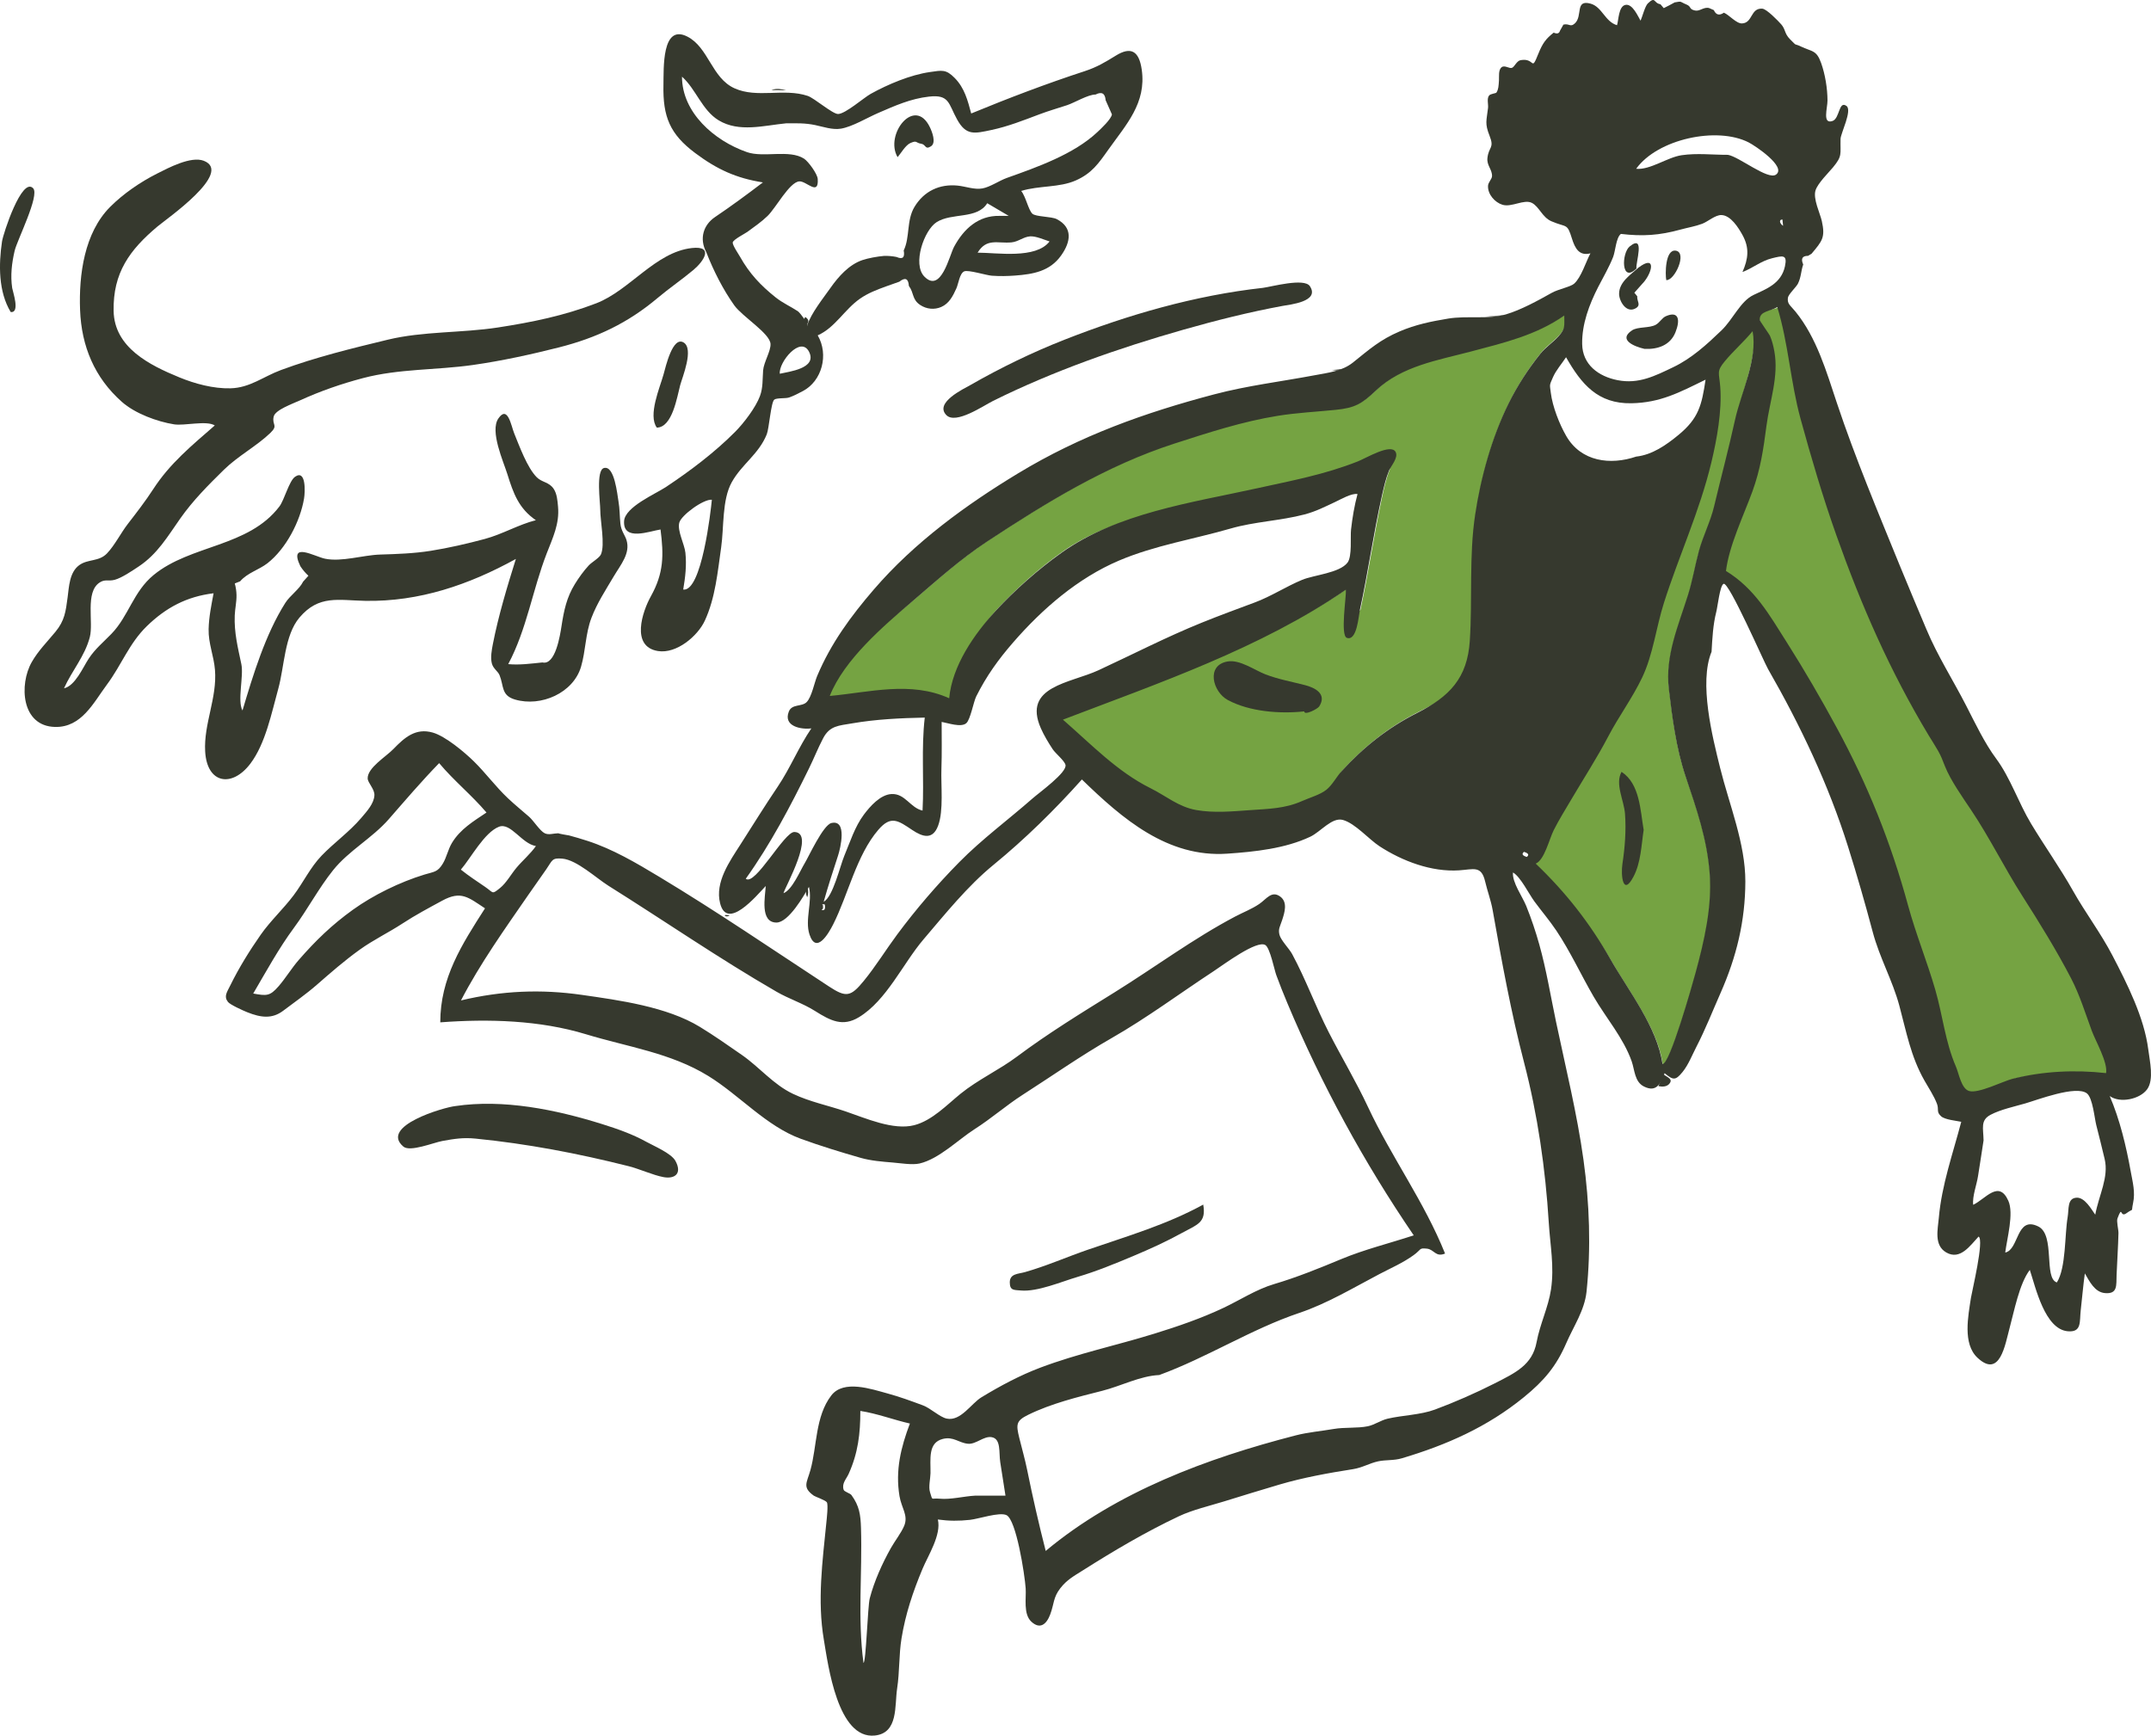 <svg width="539" height="435" viewBox="0 0 539 435" fill="none" xmlns="http://www.w3.org/2000/svg">
<path fill-rule="evenodd" clip-rule="evenodd" d="M246.44 48.166L246.309 48.1L246.164 48.121L246.231 48.578C246.164 48.121 246.164 48.121 246.164 48.121H246.163L246.161 48.122L246.153 48.123L246.124 48.127C246.098 48.131 246.061 48.137 246.012 48.145C245.914 48.16 245.772 48.183 245.589 48.215C245.225 48.277 244.703 48.372 244.069 48.502C242.803 48.761 241.088 49.162 239.296 49.723C237.506 50.285 235.624 51.012 234.032 51.93C232.451 52.842 231.098 53.976 230.449 55.38C229.227 58.022 228.646 62.497 228.961 66.3C229.118 68.204 229.504 69.989 230.18 71.312C230.856 72.638 231.878 73.59 233.315 73.59C234.724 73.59 236.057 72.55 237.267 71.189C238.5 69.804 239.716 67.958 240.88 66.114C241.133 65.712 241.384 65.31 241.633 64.912C242.533 63.471 243.399 62.085 244.23 60.941C244.759 60.214 245.262 59.601 245.736 59.144C246.217 58.681 246.633 58.414 246.984 58.322C248.86 57.828 251.481 56.896 253.62 56.094C254.692 55.691 255.648 55.32 256.337 55.049C256.68 54.913 256.957 54.803 257.149 54.726C257.244 54.688 257.319 54.658 257.369 54.638L257.426 54.614L257.441 54.608L257.445 54.607L257.445 54.606H257.446C257.446 54.606 257.446 54.606 257.272 54.178L257.446 54.606L258.386 54.225L257.481 53.766L246.44 48.166ZM245.745 49.126C245.922 49.095 246.06 49.072 246.154 49.058L256.152 54.128L255.998 54.188C255.313 54.458 254.362 54.828 253.296 55.228C251.157 56.03 248.575 56.947 246.749 57.428C246.174 57.579 245.621 57.972 245.096 58.477C244.565 58.988 244.026 59.651 243.483 60.398C242.632 61.571 241.742 62.994 240.839 64.439V64.44C240.593 64.834 240.346 65.228 240.099 65.62C238.934 67.468 237.753 69.252 236.577 70.575C235.379 71.921 234.288 72.666 233.315 72.666C232.369 72.666 231.599 72.061 231.002 70.891C230.404 69.72 230.034 68.072 229.881 66.224C229.575 62.524 230.153 58.221 231.288 55.768C231.817 54.621 232.973 53.607 234.493 52.73C236.004 51.859 237.815 51.156 239.571 50.606C241.325 50.056 243.008 49.663 244.255 49.407C244.877 49.279 245.389 49.187 245.745 49.126ZM436.381 129.801C434.591 134.216 432.722 138.827 432.186 143.165C438.914 147.291 442.655 153.323 446.65 159.764L446.652 159.766C447.112 160.509 447.577 161.258 448.05 162.01C450.733 166.276 452.877 170.665 455.038 175.087C456.417 177.909 457.803 180.744 459.339 183.569C467.01 197.683 480.558 241.117 482.584 248.121C484.186 253.655 486.473 259.134 488.724 264.525C489.26 265.809 489.794 267.087 490.315 268.36C490.678 269.243 490.689 270.341 490.699 271.399C490.717 273.136 490.733 274.765 492.302 275.157C493.745 275.518 497.519 273.706 500.705 272.177H500.705C502.569 271.282 504.231 270.483 505.107 270.274C512.335 268.547 520.182 269.423 527.577 270.25L527.791 270.274C528.25 267.573 527.212 260.931 526.246 258.299C525.74 256.921 525.244 255.399 524.733 253.826C523.516 250.087 522.206 246.065 520.457 243.05C518.905 240.375 514.7 232.123 509.691 222.292L509.69 222.291C501.866 206.935 492.077 187.724 487.361 179.886C484.323 174.838 481.229 170.199 478.213 165.677C471.384 155.438 464.953 145.798 460.484 133.358C457.035 123.762 454.38 113.481 451.861 103.594C450.918 99.892 450.164 96.235 449.414 92.59V92.589C448.342 87.391 447.277 82.219 445.675 76.978C445.243 77.267 444.498 77.433 443.729 77.603C442.723 77.825 441.676 78.057 441.233 78.589C440.25 79.773 440.252 79.774 440.511 79.899C440.692 79.986 441.001 80.135 441.182 80.798C441.513 82.008 442.089 83.091 442.672 84.186C443.433 85.617 444.206 87.07 444.461 88.857C445.038 92.908 444.221 96.852 443.404 100.798C442.997 102.762 442.59 104.727 442.355 106.705C441.612 112.973 440.654 118.109 438.624 123.99C437.979 125.859 437.188 127.81 436.381 129.801ZM277.764 175.131C273.154 176.828 268.608 178.501 264.186 180.193C264.186 180.193 276.921 193.639 285.269 197.788C286.074 198.189 286.98 198.663 287.951 199.171C291.707 201.137 296.425 203.606 299.956 204.224C304.413 205.003 320.835 206.786 325.049 204.902C326.863 204.092 331.573 200.412 333.122 199.171C333.947 198.511 334.436 197.228 334.921 195.954C335.339 194.86 335.753 193.771 336.377 193.087C341.913 187.013 348.035 182.167 355.297 178.501L355.659 178.319C358.784 176.744 362.757 174.74 364.977 172.042C367.556 168.91 368.225 164.314 368.479 160.422C368.745 156.311 368.769 152.168 368.793 148.023V148.022C368.829 141.612 368.866 135.194 369.802 128.876C371.198 119.45 374.002 109.339 378.233 100.793C380.412 96.397 383.095 92.247 386.154 88.417C386.9 87.484 387.782 86.719 388.658 85.96H388.658C389.385 85.33 390.107 84.704 390.745 83.988C392.196 82.356 392.188 81.763 392.163 79.782C392.16 79.495 392.155 79.179 392.155 78.827C385.566 83.425 378.219 85.359 370.559 87.374C369.995 87.523 369.43 87.672 368.863 87.822C367.573 88.164 366.27 88.486 364.964 88.809C357.753 90.592 350.47 92.393 344.94 97.657C341.445 100.986 339.644 101.998 334.916 102.475C333.374 102.63 331.826 102.76 330.278 102.891H330.277C326.962 103.17 323.643 103.448 320.357 103.977C311.699 105.371 303.385 108.059 295.067 110.748L294.542 110.917C277.383 116.463 262.382 125.737 247.506 135.532C241.882 139.234 236.797 143.621 231.716 148.004H231.716C230.772 148.818 229.83 149.631 228.884 150.44C227.962 151.228 226.968 152.06 225.929 152.93L225.928 152.931C218.709 158.975 209.246 166.898 206.064 174.918C207.142 174.82 208.251 174.711 209.385 174.6C218.797 173.674 229.863 172.585 238.547 176.503C239.284 168.367 244.288 158.731 249.671 152.887C254.52 147.623 260.472 142.297 266.449 138.126C277.364 130.51 290.96 127.995 304.1 125.564C307.827 124.874 311.518 124.191 315.1 123.401C316.371 123.12 317.64 122.847 318.905 122.573C326.396 120.957 333.773 119.364 340.92 116.531C343.162 115.642 348.729 116.533 348.253 117.693C347.312 119.988 346.789 122.425 346.267 124.856L346.253 124.921C345.282 129.451 344.463 134.01 343.644 138.57C342.794 143.309 341.942 148.049 340.92 152.757C340.606 154.202 337.553 149.356 337.431 147.604C319.913 159.619 298.218 167.603 277.764 175.131ZM403.612 240.564C398.33 231.384 390.595 223.437 382.934 216.127C384.931 215.345 386.834 211.458 387.924 209.229C388.008 209.058 388.087 208.897 388.161 208.747C389.591 205.855 391.254 202.925 392.893 200.152C394.687 197.117 398.431 188.688 401.705 181.315C403.911 176.349 405.904 171.862 406.944 169.827C410.004 163.841 430.416 103.404 429.961 97.14C429.951 97.002 429.941 96.869 429.931 96.739C429.745 94.235 429.668 93.199 431.082 91.184C432.271 89.488 434.287 87.3 436.183 85.241C437.389 83.931 438.548 82.673 439.415 81.628C440.341 86.666 438.427 93.064 436.699 98.844C436.006 101.161 435.343 103.379 434.903 105.371C433.909 109.883 432.794 114.329 431.678 118.78C430.991 121.521 430.303 124.264 429.643 127.024C429.15 129.088 428.395 131.01 427.64 132.93V132.931C427.082 134.352 426.523 135.773 426.07 137.252C425.486 139.165 425.056 141.118 424.625 143.073V143.074C424.176 145.11 423.726 147.149 423.102 149.147C422.655 150.578 422.177 151.997 421.701 153.413L421.7 153.415C419.575 159.73 417.475 165.971 418.256 172.762C419.087 179.991 420.082 187.784 422.451 194.65C425.261 202.797 427.904 210.491 428.537 219.174C429.138 227.432 427.134 236.029 424.97 243.942C424.203 246.744 418.42 267.062 416.667 266.77C415.655 259.786 411.309 252.912 407.265 246.516L407.264 246.515C405.977 244.479 404.721 242.491 403.612 240.564Z" fill="#75A342"/>
<path fill-rule="evenodd" clip-rule="evenodd" d="M205.916 228.05C206.61 228.288 206.866 227.838 206.684 226.702C205.99 226.393 205.734 226.841 205.916 228.05ZM446.636 55C445.537 55.101 446.158 56.187 446.811 56.594C446.753 56.063 446.695 55.532 446.636 55ZM382.581 214.766C383.236 214.264 383.002 213.838 381.881 213.493C381.244 214.012 381.478 214.437 382.581 214.766ZM134.293 212.038C130.731 211.465 127.972 206.061 125.035 207.199C121.359 208.623 117.994 215.051 115.482 217.945C117.419 219.503 119.562 220.903 121.612 222.305C123.727 223.753 123.184 224.265 125.316 222.544C126.868 221.293 128.111 219.04 129.398 217.503C130.943 215.654 132.908 214.012 134.293 212.038ZM216.371 416.751C217.002 416.804 217.429 402.56 217.94 400.6C219.077 396.248 221.058 391.867 223.25 387.955C224.186 386.285 225.858 384.131 226.568 382.417C227.662 379.777 225.892 377.973 225.393 374.941C224.329 368.477 225.74 362.765 228.002 356.771C223.837 355.823 219.82 354.263 215.585 353.612C215.585 359.332 215.02 364.126 212.665 369.373C212.075 370.687 210.887 371.755 211.396 373.362C211.561 373.885 213.016 374.226 213.365 374.707C215.327 377.419 215.643 379.575 215.749 382.957C216.103 394.317 214.862 405.47 216.371 416.751ZM186.877 220.233C189.178 222.18 196.527 208.435 199.054 208.514C204.427 208.681 196.794 222.195 196.326 223.848C198.475 223.081 200.508 218.21 201.657 216.322C202.642 214.705 206.264 206.76 208.333 206.27C212.369 205.314 210.579 212.66 210.014 214.382C208.744 218.258 207.502 222.093 206.394 226.019C208.752 224.731 210.501 217.022 211.559 214.504C213.02 211.022 214.192 207.205 216.472 204.159C218.029 202.082 220.59 199.151 223.398 199.005C226.813 198.827 228.097 202.47 231.174 203.152C231.585 195.388 230.821 187.584 231.728 179.844C225.655 179.971 219.549 180.253 213.552 181.288C210.176 181.871 207.934 181.848 206.27 185.01C204.982 187.461 203.975 190.021 202.757 192.507C198.076 202.066 193.072 211.557 186.877 220.233ZM110.043 191.258C105.609 195.813 101.6 200.524 97.422 205.303C93.234 210.092 87.409 213.164 83.452 218.11C79.837 222.631 77.123 227.834 73.677 232.501C69.862 237.668 66.704 243.454 63.455 248.999C66.804 249.612 67.629 249.681 69.798 247.191C71.594 245.129 73.064 242.648 74.877 240.569C79.091 235.735 83.153 231.798 88.419 228.01C93.566 224.309 100.196 221.07 106.352 219.187C108.752 218.452 109.634 218.637 110.964 216.44C111.917 214.866 112.265 212.893 113.233 211.281C115.322 207.8 118.623 205.844 121.904 203.637C118.196 199.267 113.752 195.696 110.043 191.258ZM406.167 58.624C404.951 59.534 404.788 62.956 404.229 64.377C403.203 66.987 401.749 69.436 400.474 71.929C398.237 76.305 396.379 81.204 396.461 86.224C396.544 91.384 400.541 94.347 405.343 95.282C410.619 96.311 414.669 94.234 419.307 92.013C423.909 89.809 427.707 86.325 431.367 82.807C434.264 80.023 436.111 75.489 439.395 73.927C442.513 72.444 446.341 71.132 447.278 66.73C447.919 63.724 446.698 64.076 444.065 64.717C441.261 65.398 439.232 67.202 436.631 68.171C438.078 64.868 438.426 62.156 436.644 58.92C435.617 57.056 433.692 53.971 431.359 53.897C429.823 53.848 427.986 55.53 426.57 56.071C424.835 56.733 422.914 57.038 421.129 57.53C415.84 58.993 411.6 59.274 406.167 58.624ZM416.589 266.654C418.364 266.95 424.079 246.698 424.864 243.824C427.023 235.91 429.017 227.306 428.418 219.053C427.787 210.347 425.104 202.703 422.354 194.525C420.031 187.624 419.018 179.884 418.173 172.635C417.204 164.311 420.565 156.833 423.003 149.018C424.129 145.409 424.721 141.714 425.711 138.084C426.751 134.264 428.59 130.799 429.521 126.893C431.248 119.647 433.157 112.527 434.762 105.237C436.29 98.302 440.461 90.047 439.171 83.004C436.999 85.633 434.373 87.926 432.227 90.509C430.039 93.145 430.799 93.351 431.065 97.005C431.501 103.039 430.234 110.048 428.83 115.91C425.903 128.131 420.727 139.23 416.95 151.087C415.009 157.184 414.237 164.057 411.491 169.811C409.029 174.97 405.622 179.557 403.011 184.542C400.148 190.007 396.796 195.166 393.666 200.481C392.184 202.998 390.642 205.464 389.325 208.076C388.217 210.277 386.989 215.585 384.818 216.438C392.461 223.758 398.313 231.254 403.582 240.445C408.167 248.445 415.258 257.424 416.589 266.654ZM432.495 143.094C439.71 147.522 443.325 154.028 447.754 161.009C452.171 167.975 456.307 175.105 460.238 182.356C468.06 196.779 473.815 211.105 478.138 226.966C480.087 234.119 482.924 241.065 484.95 248.069C486.821 254.54 487.43 261.125 490.123 267.327C490.867 269.039 491.442 272.825 493.414 273.43C495.739 274.143 501.974 270.951 504.324 270.363C511.958 268.456 519.919 268.072 527.746 268.947C528.204 266.248 525.109 260.925 524.143 258.294C522.549 253.948 521.116 249.313 518.979 245.203C515.297 238.126 511.04 231.242 506.781 224.573C502.268 217.507 498.557 209.928 493.941 203.037C491.811 199.858 488.766 195.567 487.366 192.032C486.674 190.285 486.458 189.611 485.623 188.129C484.894 186.834 484.044 185.558 483.274 184.278C473.571 168.139 466.403 151.76 460.165 134.168C456.75 124.539 453.896 114.846 451.193 104.99C448.653 95.729 448.172 86.178 445.351 76.948C443.691 78.06 440.907 77.904 440.958 80.111C440.968 80.544 443.296 83.634 443.551 84.234C444.066 85.453 444.382 86.739 444.618 88.037C445.764 94.344 443.463 100.462 442.651 106.657C441.865 112.651 441.157 117.559 439.114 123.184C436.903 129.274 433.284 136.71 432.495 143.094ZM266.349 180.361C273.402 186.498 279.935 193.386 288.282 197.533C292.203 199.479 295.32 202.239 299.764 203.015C304.224 203.795 308.826 203.353 313.302 203.035C317.879 202.709 322.019 202.656 326.234 200.773C328.047 199.964 330.805 199.18 332.354 197.942C333.887 196.714 334.853 194.725 336.203 193.245C341.739 187.176 347.862 182.334 355.123 178.671C363.217 174.588 367.696 169.951 368.303 160.609C368.983 150.149 368.087 139.485 369.627 129.09C371.026 119.658 373.822 109.577 378.059 101.033C380.236 96.641 382.92 92.494 385.979 88.667C387.343 86.961 389.163 85.82 390.569 84.242C392.23 82.376 391.979 81.87 391.979 79.085C384.906 84.017 376.959 85.881 368.688 88.072C360.301 90.295 351.274 91.709 344.766 97.9C341.271 101.225 339.47 102.236 334.742 102.712C329.896 103.201 325.004 103.438 320.184 104.213C311.34 105.637 302.865 108.405 294.369 111.147C277.211 116.689 262.211 125.953 247.334 135.739C240.664 140.128 234.76 145.47 228.713 150.635C221.397 156.883 211.56 165.254 207.92 174.421C217.944 173.514 228.123 170.617 237.851 175.001C238.59 166.852 244.113 158.924 249.5 153.079C254.278 147.898 260.119 142.718 265.965 138.55C279.954 128.573 298.609 125.987 314.894 122.397C323.697 120.456 331.902 118.943 340.262 115.632C342.379 114.794 348.554 111.043 349.72 113.278C350.465 114.706 348.554 116.758 348.079 117.917C347.257 119.919 346.788 122 346.312 124.116C344.163 133.658 342.825 143.383 340.746 152.95C340.44 154.359 340.033 160.732 337.502 159.865C335.816 159.288 337.379 149.558 337.257 147.801C315.788 162.515 290.392 171.174 266.349 180.361ZM290.481 344.616C285.71 344.821 280.851 347.391 276.226 348.56C269.991 350.137 263.447 351.742 257.676 354.568C254.604 356.073 254.575 356.953 255.416 360.383C256.077 363.079 256.839 365.689 257.395 368.433C258.775 375.244 260.317 381.968 262.034 388.699C279.804 373.858 302.487 365.465 324.654 359.747C327.79 358.938 330.985 358.689 334.165 358.136C336.95 357.652 340.122 357.997 342.763 357.449C344.459 357.096 345.993 355.952 347.726 355.551C351.477 354.68 355.947 354.611 359.556 353.275C364.386 351.488 369.788 349.126 374.567 346.692C379.783 344.032 383.981 342.089 385.043 336.37C385.885 331.834 387.997 327.596 388.654 323.143C389.509 317.337 388.447 312.178 388.09 306.374C387.262 292.943 385.31 279.367 381.897 266.267C378.625 253.706 376.29 240.848 374.035 228.114C373.595 225.633 372.718 223.347 372.143 220.907C371.184 216.85 369.279 217.891 365.598 218.129C358.714 218.573 351.435 215.826 345.718 212.116C343.019 210.365 339.607 206.362 336.52 205.502C333.77 204.734 330.964 208.451 328.338 209.697C322.066 212.673 314.375 213.479 307.529 213.948C292.595 214.972 281.278 205.245 271.101 195.351C264.27 202.996 256.868 210.266 248.936 216.762C242.4 222.115 236.844 229.067 231.404 235.44C226.293 241.431 222.159 250.747 215.218 254.943C211.17 257.391 208.152 255.842 204.244 253.381C201.141 251.426 197.722 250.361 194.598 248.558C180.177 240.229 166.559 230.823 152.469 221.994C149.388 220.063 144.545 215.521 140.919 215.195C138.232 214.952 138.444 215.625 136.89 217.851C135.384 220.009 133.858 222.151 132.363 224.316C126.504 232.802 120.26 241.563 115.513 250.728C125.848 248.261 135.62 247.881 145.791 249.338C155.148 250.68 167.094 252.298 175.378 257.36C178.917 259.523 182.391 261.951 185.921 264.409C190.351 267.495 193.791 271.81 198.696 274.137C202.926 276.143 207.504 277.052 211.9 278.547C216.841 280.226 223.849 283.356 229.096 281.996C233.567 280.838 237.31 276.869 240.675 274.136C245.055 270.58 250.376 268.149 254.806 264.833C262.659 258.96 270.856 253.941 279.301 248.691C289.386 242.422 299.061 235.216 309.528 229.697C311.586 228.611 313.621 227.859 315.537 226.561C317.337 225.342 318.635 223.111 320.801 224.701C322.728 226.113 321.886 228.716 321.303 230.529C320.757 232.228 320.252 232.771 320.604 234.253C320.932 235.633 323.052 237.749 323.781 239.097C327.221 245.465 329.678 252.3 332.974 258.74C336.182 265.003 339.801 271.029 342.783 277.411C348.67 290.007 356.891 301.17 362.104 314.171C359.703 315.156 359.404 313.129 357.542 312.937C355.506 312.727 356.243 313.115 354.221 314.573C351.51 316.53 348.603 317.767 345.694 319.294C339.217 322.693 332.585 326.692 325.596 329.041C313.591 333.076 302.527 340.207 290.481 344.616ZM497.044 285.805C496.63 288.786 496.096 291.744 495.663 294.72C495.356 296.824 494.18 299.872 494.447 301.954C497.54 300.491 500.868 295.593 503.256 300.952C504.678 304.143 502.895 310.479 502.475 313.913C505.97 313.204 505.181 304.611 510.765 307.385C515.06 309.517 512.055 320.353 515.413 321.408C517.732 317.748 517.35 309.445 518.109 305.088C518.465 303.045 517.955 300.302 520.344 300.169C522.412 300.054 524.05 303.055 525.029 304.427C525.961 299.447 528.478 295.028 527.379 290.444C526.7 287.609 526.005 284.771 525.279 281.946C524.851 280.283 524.396 275.18 522.951 274.037C520.263 271.909 510.44 275.697 507.469 276.551C504.759 277.331 501.304 278.07 498.81 279.384C496.19 280.765 496.994 282.753 497.044 285.805ZM409.996 114.433C414.019 113.992 417.506 111.552 420.593 109.008C425.652 104.839 426.421 101.574 427.382 95.151C420.893 98.316 416.1 100.934 408.779 101.066C400.398 101.217 396.278 96.299 392.424 89.532C391.391 91.109 389.915 92.782 389.16 94.51C388.207 96.694 388.328 96.24 388.604 98.456C389.031 101.877 390.734 106.262 392.465 109.263C396.2 115.745 403.544 116.623 409.996 114.433ZM244.344 374.843H251.953C251.516 372.053 251.081 369.263 250.644 366.473C250.264 364.038 250.895 360.613 248.505 360.189C246.524 359.838 244.56 362.034 242.545 361.837C240.246 361.613 238.923 359.963 236.258 360.626C232.465 361.573 233.223 365.731 233.166 369.22C233.145 370.591 232.618 372.652 233.046 373.984C233.791 376.308 233.169 375.381 235.478 375.607C238.188 375.873 241.552 374.994 244.344 374.843ZM432.974 38.804C435.761 39.248 442.98 45.185 445.018 43.769C447.784 41.847 439.831 36.537 438.202 35.702C430.238 31.617 415.342 34.844 409.989 42.303C413.498 42.644 417.784 39.428 421.383 38.899C425.239 38.333 429.1 38.813 432.974 38.804ZM431.031 192.456C433.301 201.608 437.376 211.415 437.351 220.93C437.326 230.819 435.143 239.794 431.145 248.849C429.145 253.379 427.353 257.959 425.08 262.363C424.029 264.403 423.06 266.903 421.605 268.682C419.81 270.876 419.253 270.714 417.118 268.971C416.165 271.414 415.164 273.931 411.92 272.29C409.585 271.107 409.634 268.176 408.87 265.997C406.82 260.157 402.44 255.12 399.347 249.8C396.175 244.345 393.499 238.477 389.99 233.233C388.301 230.709 386.288 228.358 384.484 225.906C383.115 224.048 381.027 219.752 379.126 218.661C378.875 221.111 381.485 224.678 382.45 227.07C383.715 230.211 384.802 233.44 385.715 236.701C387.491 243.033 388.562 249.651 389.914 256.088C392.33 267.596 395.179 279.029 396.796 290.71C398.3 301.576 398.7 312.803 397.557 323.718C397.067 328.406 394.321 332.37 392.469 336.64C389.953 342.444 386.895 346.063 381.841 350.181C372.662 357.657 362.499 362.132 351.32 365.469C349.234 366.092 347.296 365.821 345.34 366.243C343.145 366.716 341.398 367.835 339.012 368.209C332.854 369.173 326.589 370.306 320.644 372.053C315.958 373.431 311.329 374.866 306.693 376.297C303.16 377.388 298.808 378.402 295.406 380.01C287.017 383.977 279.147 388.63 271.362 393.56C269.08 395.007 267.397 395.883 265.714 398.022C263.893 400.337 264.156 401.973 263.163 404.613C262.237 407.076 260.621 408.464 258.425 406.416C256.372 404.502 257.183 400.462 257.016 398.093C256.765 394.521 254.65 380.863 252.194 379.721C250.42 378.897 245.234 380.669 243.083 380.906C240.296 381.213 237.784 381.206 235.008 380.824C235.926 384.648 232.575 389.819 231.168 393.181C228.768 398.915 226.9 404.5 225.905 410.603C225.228 414.763 225.445 418.941 224.807 423.15C224.148 427.495 225.146 434.307 219.251 434.959C209.894 435.993 207.507 417.255 206.443 410.971C204.773 401.116 206.094 391.405 207.079 381.498C207.159 380.695 207.567 377.164 207.204 376.524C206.908 376.002 204.278 375.101 203.938 374.86C200.973 372.75 202.18 371.628 203.063 368.485C204.75 362.479 204.261 354.974 208.314 349.723C211.415 345.705 218.377 348.145 222.387 349.23C225.376 350.038 228.329 351.126 231.234 352.203C233.242 352.948 235.484 355.175 237.243 355.535C240.751 356.252 243.335 351.768 245.952 350.18C250.672 347.316 255.596 344.683 260.682 342.763C270.028 339.234 279.7 337.208 289.288 334.237C295.159 332.42 300.957 330.432 306.534 327.805C310.655 325.865 314.81 323.133 319.268 321.819C324.883 320.162 330.582 317.86 336.064 315.572C341.893 313.137 348.272 311.577 354.255 309.605C341.799 291.353 331.155 271.831 322.6 251.438C321.614 249.086 320.666 246.722 319.793 244.326C319.348 243.106 318.255 237.639 317.097 236.866C314.992 235.465 306.534 241.815 304.178 243.361C295.639 248.96 287.451 255.079 278.555 260.168C270.852 264.575 263.584 269.686 256.216 274.412C252.159 277.015 248.386 280.334 244.26 282.963C240.146 285.583 235.305 290.465 230.43 291.597C228.612 292.02 225.53 291.503 223.692 291.354C221.101 291.143 218.209 290.911 215.688 290.19C210.747 288.778 205.527 287.174 200.699 285.417C192.02 282.258 185.293 274.465 177.469 269.653C168.039 263.853 157.356 262.408 146.816 259.202C135.284 255.695 122.494 255.313 110.323 256.224C110.323 245.108 115.683 236.772 121.533 227.649C117.32 224.88 115.542 223.155 110.826 225.717C107.328 227.617 104.103 229.326 100.858 231.45C97.333 233.758 93.581 235.529 90.071 238.059C86.256 240.81 82.918 243.728 79.395 246.807C76.745 249.122 73.728 251.227 70.956 253.32C68.219 255.387 65.432 255.088 61.932 253.679C60.9 253.263 57.676 251.813 57.13 251.113C56.031 249.705 56.844 248.722 57.758 246.864C59.87 242.564 62.569 238.2 65.326 234.268C67.787 230.76 70.981 227.83 73.558 224.408C76.004 221.161 77.754 217.391 80.587 214.448C83.757 211.157 87.515 208.515 90.508 205.009C92 203.26 93.7 201.395 93.818 199.331C93.909 197.747 92.147 196.213 92.131 195.077C92.093 192.41 96.659 189.697 98.565 187.735C101.363 184.853 104.127 182.364 108.45 183.6C111.623 184.507 116.397 188.511 118.761 190.837C121.736 193.766 124.202 197.155 127.27 200.052C128.995 201.681 130.834 203.168 132.617 204.729C133.671 205.653 135.341 208.3 136.507 208.84C137.55 209.324 138.567 208.867 140.025 208.827C139.368 208.844 142.69 209.404 142.514 209.356C144.086 209.777 145.638 210.234 147.188 210.736C153.558 212.796 159.427 216.271 165.175 219.732C179.774 228.523 193.473 237.891 207.771 247.261C212.007 250.035 213.171 249.838 216.423 245.866C219.457 242.16 221.973 238.042 224.824 234.199C229.521 227.869 234.817 221.712 240.363 216.086C246.072 210.298 252.653 205.45 258.755 200.094C260.45 198.606 267.433 193.583 266.992 191.7C266.743 190.636 264.486 188.841 263.77 187.752C262.703 186.129 261.597 184.297 260.81 182.506C256.175 171.964 268.204 171.242 275.243 167.984C283.836 164.006 292.343 159.612 301.126 156.061C305.536 154.278 309.952 152.65 314.404 150.997C318.503 149.475 322.235 147.008 326.269 145.329C329.24 144.091 335.694 143.62 337.674 140.988C338.842 139.436 338.339 134.532 338.544 132.724C338.883 129.723 339.383 126.738 340.167 123.819C338.695 123.554 335.931 125.172 334.592 125.794C332.013 126.992 329.768 128.172 326.908 128.925C320.787 130.536 314.378 130.72 308.347 132.468C299.169 135.131 289.382 136.671 280.405 140.491C270.067 144.889 261.167 152.625 253.906 160.974C250.158 165.284 247.177 169.428 244.62 174.543C243.957 175.868 243.172 180.309 242.153 181.233C240.856 182.41 237.433 181.171 235.96 180.928C235.96 184.846 236.041 188.771 235.901 192.682C235.751 196.811 236.496 203.145 235.068 206.953C233.729 210.529 231.229 209.789 228.582 208.011C225.063 205.648 223.258 204.293 220.104 207.954C214.617 214.322 212.541 224.215 208.778 231.669C207.545 234.111 204.505 239.222 202.844 234.204C201.633 230.547 203.641 225.882 202.703 222.269C201.42 224.524 197.585 231.23 194.552 231.211C190.378 231.186 191.74 224.699 191.879 222.054C189.418 224.684 182.194 233.276 180.446 226.388C179.103 221.102 182.852 215.856 185.514 211.695C188.611 206.851 191.656 201.934 194.87 197.175C198.016 192.516 200.121 187.237 203.309 182.55C200.879 182.887 196.174 182.092 197.669 178.326C198.451 176.357 200.924 177.185 202.131 175.962C203.389 174.689 204.066 171.075 204.77 169.407C208.238 161.186 213.211 154.428 218.962 147.743C229.123 135.932 242.098 126.501 255.178 118.591C270.763 109.166 286.831 103.434 304.283 98.827C312.553 96.645 320.939 95.641 329.298 94.069C332.769 93.416 336.288 93.048 339.034 90.847C343.128 87.566 345.827 85.136 350.762 83.041C354.749 81.349 358.533 80.568 362.883 79.846C367.544 79.07 372.892 80.101 377.371 78.784C381.093 77.689 385.431 75.31 388.812 73.407C390.515 72.449 393.531 71.909 394.449 71.094C396.225 69.522 397.4 65.602 398.532 63.49C395.729 64.226 394.661 62.232 393.91 59.817C392.662 55.8 392.649 57.135 388.754 55.453C386.447 54.457 385.7 51.798 383.871 50.854C381.91 49.841 378.8 52.026 376.483 51.315C374.605 50.739 372.769 48.719 372.872 46.569C372.915 45.671 373.86 44.875 373.876 44.144C373.917 42.431 372.519 41.484 372.723 39.607C373.04 36.7 374.515 37.191 373.262 34.042C372.015 30.907 372.501 30.289 372.876 27.04C372.98 26.142 372.519 24.695 373.146 23.931C373.511 23.485 374.848 23.416 374.985 23.191C375.495 22.349 375.511 21.657 375.614 20.113C375.673 19.233 375.401 17.474 376.316 16.823C377.11 16.257 378.237 17.308 378.933 16.975C379.536 16.687 380.059 15.248 381.05 15.074C384.712 14.433 383.595 18.162 385.465 13.508C386.548 10.812 387.38 9.708 389.323 8.175C390.168 8.565 390.694 8.408 390.904 7.701C391.188 7.19 391.473 6.68 391.758 6.169C393.273 5.81 393.491 6.947 394.664 5.83C396.633 3.957 394.608 -0.193 398.585 0.918C401.47 1.723 402.171 5.426 405.189 6.315C405.605 5.109 405.551 1.584 407.304 1.227C409.088 0.864 410.446 4.119 411.095 5.182C411.517 4.268 412.215 1.53 412.911 0.861C414.909 -1.062 414.304 0.801 416.072 1.057C416.35 1.382 416.628 1.709 416.905 2.035C417.831 1.583 418.74 1.106 419.637 0.602C421.576 0.235 420.885 0.435 422.576 1.12C423.927 1.668 423.119 2.294 424.762 2.639C425.955 2.887 426.964 1.648 428.292 2.028C428.678 2.196 429.065 2.366 429.452 2.535C429.999 3.75 430.839 3.965 431.971 3.179C433.306 3.73 435.108 5.945 436.529 5.872C439.246 5.73 438.606 1.987 441.586 2.17C442.69 2.237 445.546 5.211 446.334 6.093C447.438 7.332 447.126 8.402 448.51 9.795C450.515 11.813 449.338 10.731 451.252 11.644C454.105 13.006 455.156 12.491 456.331 15.769C457.353 18.62 457.926 22.167 457.937 25.188C457.943 27.073 456.589 31.23 459.202 30.318C461.037 29.678 460.729 25.127 462.697 26.554C464.194 27.639 461.241 33.438 461.207 34.798C461.108 38.712 461.732 39.025 459.309 41.95C458.16 43.335 455.529 45.888 454.946 47.682C454.255 49.805 456.086 53.481 456.509 55.377C457.425 59.492 456.652 60.362 453.936 63.596C453.645 63.77 453.354 63.945 453.062 64.12C451.612 64.117 451.209 64.841 451.854 66.289C451.277 67.906 451.346 69.463 450.53 71.088C450.083 71.975 448.111 73.773 448.01 74.651C447.832 76.217 448.609 76.491 449.926 78.114C455.236 84.659 457.667 93.14 460.294 101.013C464.92 114.879 470.622 128.404 476.146 141.975C478.298 147.265 480.479 152.346 482.713 157.695C485.493 164.355 489.4 170.435 492.705 176.889C494.989 181.35 497.32 186.247 500.174 190.096C503.765 194.938 505.783 201.162 508.932 206.402C512.296 212.001 516.224 217.517 519.468 223.278C522.57 228.788 526.404 233.832 529.35 239.492C533.027 246.557 537.31 255.046 538.322 263.053C538.68 265.89 539.794 270.57 538.036 272.998C536.214 275.511 531.198 276.563 528.654 274.686C531.198 280.616 532.78 287.26 533.922 293.602C534.415 296.342 535.103 298.761 534.5 301.56C533.96 304.062 534.855 302.605 532.836 304.069C531.146 305.294 531.927 301.84 530.598 305.361C530.319 306.104 530.868 308.164 530.848 309.026C530.771 312.487 530.514 316.01 530.379 319.491C530.277 322.131 530.703 324.359 527.461 324.08C524.863 323.855 523.576 321.094 522.423 319.145C521.99 322.248 521.742 325.345 521.385 328.457C521.068 331.218 521.701 333.945 518.17 333.648C512.379 333.159 510.097 322.655 508.629 318.266C505.991 321.745 504.709 328.653 503.548 332.907C502.444 336.957 501.156 345.576 495.51 340.273C491.749 336.74 493.206 329.79 493.881 325.268C494.103 323.776 497.279 310.671 495.794 309.916C493.671 312.189 491.199 315.903 487.704 313.899C484.561 312.098 485.584 308.096 485.834 305.207C486.546 296.989 489.363 289.112 491.452 281.148C490.264 280.882 487.374 280.645 486.395 279.759C485.14 278.625 485.914 278.074 485.363 276.624C484.618 274.661 483.28 272.666 482.223 270.801C478.78 264.724 477.72 258.666 475.94 252.053C474.223 245.666 470.986 240.044 469.27 233.575C467.368 226.408 465.341 219.365 463.096 212.227C458.194 196.633 451.134 181.786 443.017 167.642C441.951 165.786 433.219 145.728 431.904 146.32C430.966 146.743 430.429 151.934 430.071 153.336C429.241 156.584 429.078 159.999 428.883 163.346C425.684 171.154 429.09 184.627 431.031 192.456Z" fill="#36392E"/>
<path fill-rule="evenodd" clip-rule="evenodd" d="M135.926 166.023C139.186 166.801 140.352 159.196 140.717 156.842C141.307 153.024 141.984 149.741 144.039 146.403C145.038 144.78 146.232 143.111 147.528 141.711C148.284 140.896 150.179 139.834 150.575 138.96C151.669 136.541 150.397 130.463 150.412 127.743C150.421 125.996 149.28 117.866 151.329 117.299C153.99 116.561 154.684 123.975 154.978 125.644C155.315 127.555 155.26 129.398 155.464 131.288C155.652 133.054 156.612 134.146 156.979 135.323C158.031 138.683 155.534 141.506 153.745 144.534C151.754 147.905 149.599 151.179 148.202 154.858C146.685 158.849 146.782 163.054 145.597 167.095C143.669 173.662 135.584 177.243 129.036 175.316C125.555 174.292 126.287 171.937 125.183 169.224C124.766 168.194 123.593 167.622 123.243 166.254C122.873 164.806 123.212 162.922 123.496 161.459C124.873 154.381 127.108 146.97 129.267 140.083C117.516 146.561 105.071 150.83 91.54 150.586C84.814 150.465 79.914 149.021 75.042 154.773C71.267 159.231 71.272 167.072 69.731 172.616C68.058 178.635 66.55 186.344 62.743 191.38C58.15 197.457 51.879 196.457 51.411 188.352C51.011 181.443 54.445 174.895 53.868 167.881C53.579 164.352 52.191 161.242 52.276 157.668C52.35 154.597 52.952 151.712 53.519 148.687C46.798 149.503 41.593 152.269 36.818 156.907C32.347 161.249 30.483 166.611 26.791 171.578C23.422 176.109 20.441 182.345 13.791 182.19C5.303 181.992 4.769 171.531 7.952 165.94C9.579 163.082 11.839 160.845 13.907 158.328C16.197 155.542 16.467 153.304 16.939 149.745C17.298 147.03 17.397 143.444 19.837 141.655C22.031 140.043 24.785 140.827 26.815 138.691C28.757 136.651 30.29 133.56 32.034 131.303C34.212 128.485 36.466 125.573 38.404 122.582C42.572 116.143 48.049 111.662 53.822 106.624C51.729 105.318 46.209 106.762 43.617 106.348C39.357 105.668 33.844 103.638 30.544 100.719C23.694 94.657 20.401 86.772 20.064 77.659C19.739 68.906 21.111 58.35 27.608 51.845C30.919 48.53 35.159 45.628 39.343 43.514C42.129 42.107 47.866 39.038 51.087 40.305C58.525 43.233 41.704 54.879 39.487 56.742C32.42 62.678 28.305 68.408 28.47 77.903C28.629 87.136 37.516 91.525 44.948 94.579C48.803 96.164 53.46 97.435 57.767 97.319C62.647 97.189 65.966 94.383 70.412 92.737C79.161 89.498 88.138 87.32 97.157 85.138C106.038 82.989 115.699 83.474 124.794 82.07C133.344 80.75 141.334 79.123 149.416 76.01C157.785 72.787 164.24 63.174 173.368 62.163C179.029 61.536 176.262 65.548 173.816 67.605C170.889 70.067 167.711 72.212 164.783 74.681C157.322 80.97 149.508 84.67 140.053 87.068C133.184 88.809 125.779 90.437 118.48 91.476C109.266 92.788 99.991 92.378 90.939 94.767C85.58 96.18 80.375 97.982 75.319 100.28C73.248 101.221 68.964 102.728 68.581 104.402C68.083 106.569 69.815 106.526 67.727 108.521C64.21 111.884 59.636 114.262 56.084 117.751C52.127 121.638 48.363 125.408 45.158 129.965C41.979 134.487 39.441 138.869 34.733 141.988C33.172 143.021 30.522 144.834 28.749 145.31C27.116 145.747 26.37 145.077 24.974 145.986C21.257 148.403 23.484 155.95 22.503 159.687C21.248 164.473 18.036 168.066 16.035 172.505C18.834 171.899 20.788 167.26 22.226 165.072C23.839 162.617 25.881 160.964 27.933 158.843C32.249 154.384 33.391 148.285 38.52 144.087C47.81 136.482 62.253 137.139 70.005 126.945C71.26 125.293 72.44 120.52 73.947 119.482C76.706 117.579 76.472 123.264 76.188 124.951C75.218 130.711 71.669 137.519 67.028 141.156C64.928 142.802 61.991 143.556 60.169 145.693C59.723 145.87 59.278 146.048 58.831 146.225C59.097 147.174 59.242 148.139 59.264 149.12C59.306 150.833 58.892 152.503 58.822 154.231C58.649 158.579 59.61 162.297 60.48 166.463C61.103 169.438 59.427 175.64 60.762 178.066C63.401 169.204 66.503 158.968 71.501 151.092C72.682 149.229 75.025 147.691 75.955 145.773C76.396 145.281 76.838 144.79 77.28 144.298C76.506 143.58 75.831 142.779 75.256 141.895C72.259 135.591 78.826 139.489 81.446 140.024C85.657 140.885 90.906 139.117 95.279 138.984C99.542 138.855 103.745 138.712 107.911 138.05C112.41 137.336 117.078 136.256 121.479 135.075C125.898 133.887 129.982 131.446 134.277 130.373C129.983 127.435 128.624 123.611 127.138 118.834C126.162 115.694 122.694 108.073 124.877 104.886C127.243 101.429 128.087 106.746 128.855 108.629C130.153 111.812 132.118 117.245 134.523 119.633C135.82 120.921 137.572 120.78 138.73 122.498C139.582 123.762 139.698 125.508 139.831 126.973C140.226 131.3 138.517 134.763 136.993 138.702C133.438 147.885 132.002 157.707 127.352 166.444C130.18 166.715 133.107 166.308 135.926 166.023Z" fill="#36392E"/>
<path fill-rule="evenodd" clip-rule="evenodd" d="M195.407 93.668C197.676 93.134 204.816 92.354 202.745 88.191C200.648 83.979 195.069 90.79 195.407 93.668ZM263 60.512C261.667 60.098 259.553 59.133 258.127 59.236C256.436 59.357 255.18 60.583 253.464 60.745C249.964 61.076 247.258 59.581 244.971 63.322C249.837 63.322 259.57 64.973 263 60.512ZM171.201 147.755C175.832 148.401 178.132 127.93 178.377 125.249C176.301 125.036 170.702 129.118 170.213 130.999C169.678 133.065 171.524 136.38 171.749 138.527C172.081 141.706 171.728 144.624 171.201 147.755ZM197.005 30.905C191.43 31.448 185.192 33.255 180.075 30.151C175.926 27.636 174.389 22.329 170.895 19.213C170.895 28.198 178.967 35.278 187.181 38.129C191.364 39.581 197.772 37.392 201.467 39.757C202.539 40.443 204.824 43.568 204.907 44.858C205.194 49.257 202.061 45.32 200.286 45.456C197.82 45.645 194.388 52.151 192.332 54.129C190.786 55.617 189.041 56.825 187.294 58.104C186.719 58.526 183.761 60.024 183.613 60.748C183.483 61.391 185.105 63.752 185.447 64.361C187.799 68.556 190.632 71.562 194.349 74.521C196.181 75.979 198.089 76.79 199.925 78.001C200.524 78.398 202.96 81.719 202.252 81.579C203.276 78.468 206.191 74.864 208.13 72.113C210.118 69.292 212.738 66.337 216.07 65.195C217.534 64.693 219.958 64.262 221.482 64.139C222.552 64.101 223.612 64.189 224.661 64.403C226.189 65.077 226.787 64.534 226.454 62.772C228.059 59.436 227.113 55.236 229.154 51.847C231.549 47.868 235.467 46.066 239.956 46.514C241.973 46.716 244.146 47.582 246.143 47.229C248.122 46.879 250.366 45.28 252.303 44.591C259.826 41.914 269.11 38.66 275.008 33.082C275.904 32.236 278.431 29.89 278.63 28.674C278.104 27.488 277.578 26.303 277.052 25.118C276.914 23.38 276.07 22.906 274.519 23.697C272.692 23.659 269.228 25.757 267.399 26.357C265.077 27.119 262.743 27.79 260.459 28.651C256.495 30.145 252.635 31.679 248.473 32.568C244.163 33.487 242.112 34.047 239.844 29.961C237.626 25.966 237.941 23.63 232.778 24.214C228.177 24.733 224.32 26.471 220.078 28.305C217.26 29.522 213.591 31.764 210.725 32.244C208.602 32.601 206.31 31.773 204.264 31.346C201.68 30.808 199.633 30.902 197.005 30.905ZM250.454 54.105H252.772C250.975 53.048 249.178 51.991 247.382 50.935C244.852 55.02 238.531 53.243 234.698 55.678C231.551 57.678 228.596 66.2 231.618 69.303C235.818 73.617 237.885 64.045 239.078 61.84C241.504 57.352 245.159 53.992 250.454 54.105ZM177 63.253C175.12 59.701 176.352 56.306 179.143 54.42C183.17 51.702 187.222 48.724 191.17 45.713C184.46 44.659 179.65 42.438 174.18 38.342C167.868 33.615 166.071 29.247 166.248 21.263C166.336 17.256 165.777 5.865 172.24 9.172C177.579 11.904 178.315 19.543 184.059 22.133C189.734 24.69 196.418 22.038 202.386 24.029C204.084 24.597 208.628 28.588 210.008 28.57C211.842 28.544 216.447 24.489 218.18 23.526C222.53 21.11 228.156 18.755 233.001 18.059C236.045 17.622 237.035 17.308 239.241 19.553C241.71 22.067 242.485 25.175 243.366 28.441C252.735 24.579 262.2 20.975 271.834 17.827C274.893 16.827 276.995 15.548 279.605 13.937C283.342 11.63 285.422 12.698 286.101 17.467C287.298 25.869 282.168 31.243 277.711 37.531C275.252 40.999 273.573 43.449 269.577 45.22C265.417 47.063 260.409 46.469 255.891 47.855C257.05 49.268 257.663 52.558 258.683 53.552C259.514 54.359 263.488 54.225 264.828 54.93C268.845 57.043 268.367 60.57 265.878 64.058C263.07 67.992 258.92 68.717 254.384 69.06C252.354 69.213 250.544 69.24 248.512 69.097C247.198 69.004 242.62 67.582 241.629 68.004C240.456 68.502 240.183 71.094 239.649 72.277C238.799 74.159 237.855 76.063 235.856 76.932C234.127 77.683 232.177 77.481 230.605 76.448C228.497 75.067 229.075 73.435 227.748 71.661C227.623 69.792 226.827 69.438 225.36 70.597C224.24 70.989 223.121 71.386 222.003 71.786C219.693 72.629 217.534 73.442 215.5 74.857C211.604 77.567 209.245 82.14 204.903 84.046C207.736 88.892 205.966 95.487 201.199 98.003C200.124 98.57 198.808 99.267 197.666 99.634C196.815 99.908 194.589 99.687 194.014 100.162C193.181 100.852 192.723 107.381 192.14 108.836C190.136 113.837 185.879 116.326 183.359 120.863C180.901 125.29 181.43 132.161 180.714 137.148C179.828 143.325 179.266 149.809 176.623 155.54C174.855 159.375 169.551 163.921 164.869 163.165C157.984 162.054 160.977 153.249 163.089 149.455C166.346 143.603 166.342 139.175 165.516 132.702C162.798 133.106 156.062 135.768 156.386 130.583C156.608 127.047 164.235 123.805 166.908 122.029C172.951 118.015 179.135 113.344 184.237 108.201C186.346 106.075 189.365 102.149 190.438 99.241C191.22 97.119 191.053 95.056 191.222 92.837C191.379 90.795 193.169 87.99 193.08 86.205C192.949 83.558 185.985 79.328 183.994 76.525C181.157 72.532 178.772 67.81 177 63.253Z" fill="#36392E"/>
<path fill-rule="evenodd" clip-rule="evenodd" d="M316.483 72.141C318.618 71.862 326.82 69.587 328.229 71.717C330.799 75.602 323.244 76.325 321.344 76.677C312.949 78.231 304.736 80.298 296.595 82.613C280.401 87.217 263.89 92.995 248.807 100.495C246.444 101.67 239.504 106.45 237.139 104.035C234.085 100.916 241.495 97.456 243.192 96.484C250.716 92.176 258.665 88.312 266.74 85.139C282.645 78.891 299.449 74.022 316.483 72.141Z" fill="#36392E"/>
<path fill-rule="evenodd" clip-rule="evenodd" d="M114.068 277.21C126.115 275.411 139.204 278.065 150.895 281.726C154.641 282.899 158.545 284.261 161.974 286.173C163.821 287.201 168.214 289.033 169.259 290.958C171.002 294.168 169.051 295.536 166.245 295.008C163.576 294.506 160.298 292.971 157.513 292.269C144.761 289.056 132.085 286.646 119.169 285.36C116.079 285.052 113.835 285.411 110.857 285.954C108.63 286.36 102.753 288.782 101.079 287.362C95.031 282.232 111.189 277.528 114.068 277.21Z" fill="#36392E"/>
<path fill-rule="evenodd" clip-rule="evenodd" d="M301.506 301.897C302.322 306.471 299.998 306.898 296.115 309.036C292.149 311.22 288.187 313.014 283.998 314.776C279.484 316.675 274.755 318.623 270.053 320.009C266.07 321.183 259.929 323.816 255.793 323.426C254.124 323.268 253.045 323.486 253.032 321.416C253.021 319.171 255.13 319.306 256.87 318.81C262.197 317.293 267.354 315.014 272.592 313.207C282.457 309.806 292.338 306.934 301.506 301.897Z" fill="#36392E"/>
<path fill-rule="evenodd" clip-rule="evenodd" d="M2.678 78.197C-0.412 73.093 -0.35 66.288 0.505 60.52C0.793 58.576 5.48 44.202 8.311 47.19C9.991 48.963 4.274 60.251 3.675 62.83C2.953 65.94 2.582 69.016 3.058 72.195C3.188 73.054 5.111 78.508 2.678 78.197Z" fill="#36392E"/>
<path fill-rule="evenodd" clip-rule="evenodd" d="M164.585 107.172C162.322 104.075 165.351 97.146 166.267 93.853C166.832 91.825 168.558 84.204 171.293 85.831C173.949 87.41 170.976 94.552 170.444 96.525C169.656 99.451 168.509 107.098 164.585 107.172Z" fill="#36392E"/>
<path fill-rule="evenodd" clip-rule="evenodd" d="M415.563 272.208C415.979 271.218 416.395 270.228 416.811 269.237C417.867 270.041 419.342 270.436 418.267 271.655C417.606 272.405 416.493 272.403 415.563 272.208Z" fill="#36392E"/>
<path fill-rule="evenodd" clip-rule="evenodd" d="M377.393 78.997C375.541 79.281 374.304 79.296 372.468 79.253C374.11 79.168 375.752 79.083 377.393 78.997Z" fill="#36392E"/>
<path fill-rule="evenodd" clip-rule="evenodd" d="M437.426 223.021C437.421 221.789 437.416 220.556 437.412 219.324C437.416 220.557 437.421 221.789 437.426 223.021Z" fill="#36392E"/>
<path fill-rule="evenodd" clip-rule="evenodd" d="M139.451 130.588C139.446 129.355 139.443 128.122 139.439 126.891C139.444 128.125 139.447 129.357 139.451 130.588Z" fill="#36392E"/>
<path fill-rule="evenodd" clip-rule="evenodd" d="M197.008 22.599C195.777 22.591 194.545 22.584 193.314 22.576C194.551 22.075 195.78 22.316 197.008 22.599Z" fill="#36392E"/>
<path fill-rule="evenodd" clip-rule="evenodd" d="M205.343 402.341C205.328 403.163 205.312 403.985 205.295 404.806C205.31 403.982 205.326 403.161 205.343 402.341Z" fill="#36392E"/>
<path fill-rule="evenodd" clip-rule="evenodd" d="M49.868 106.854C50.486 106.86 51.103 106.866 51.715 106.874C51.095 106.868 50.481 106.861 49.868 106.854Z" fill="#36392E"/>
<path fill-rule="evenodd" clip-rule="evenodd" d="M397.418 324.697C397.407 323.874 397.398 323.051 397.387 322.232C397.397 323.056 397.406 323.877 397.418 324.697Z" fill="#36392E"/>
<path fill-rule="evenodd" clip-rule="evenodd" d="M428.742 163.248C428.78 162.425 428.82 161.603 428.858 160.783C428.819 161.607 428.78 162.427 428.742 163.248Z" fill="#36392E"/>
<path fill-rule="evenodd" clip-rule="evenodd" d="M372.843 38.772C372.799 39.594 372.755 40.417 372.709 41.237C372.753 40.414 372.798 39.594 372.843 38.772Z" fill="#36392E"/>
<path fill-rule="evenodd" clip-rule="evenodd" d="M530.986 309.292C530.994 308.468 531.002 307.646 531.01 306.827C531.002 307.65 530.994 308.471 530.986 309.292Z" fill="#36392E"/>
<path fill-rule="evenodd" clip-rule="evenodd" d="M286.004 25.215C285.981 24.392 285.959 23.569 285.935 22.75C285.957 23.575 285.981 24.395 286.004 25.215Z" fill="#36392E"/>
<path fill-rule="evenodd" clip-rule="evenodd" d="M28.576 78.21C28.611 77.387 28.645 76.565 28.68 75.745C28.645 76.569 28.611 77.39 28.576 78.21Z" fill="#36392E"/>
<path fill-rule="evenodd" clip-rule="evenodd" d="M250.569 69.279C251.187 69.276 251.804 69.274 252.416 69.27C251.796 69.274 251.183 69.276 250.569 69.279Z" fill="#36392E"/>
<path fill-rule="evenodd" clip-rule="evenodd" d="M457.797 27.68C457.756 26.857 457.715 26.036 457.675 25.215C457.715 26.038 457.757 26.859 457.797 27.68Z" fill="#36392E"/>
<path fill-rule="evenodd" clip-rule="evenodd" d="M52.021 155.237C52.022 156.061 52.023 156.883 52.023 157.702C52.022 156.878 52.022 156.058 52.021 155.237Z" fill="#36392E"/>
<path fill-rule="evenodd" clip-rule="evenodd" d="M534.767 298.2C534.717 297.378 534.667 296.556 534.617 295.735C534.667 296.558 534.718 297.378 534.767 298.2Z" fill="#36392E"/>
<path fill-rule="evenodd" clip-rule="evenodd" d="M228.406 291.759C229.024 291.74 229.641 291.72 230.253 291.7C229.633 291.721 229.02 291.741 228.406 291.759Z" fill="#36392E"/>
<path fill-rule="evenodd" clip-rule="evenodd" d="M428.873 179.886C428.824 179.063 428.776 178.241 428.728 177.421C428.776 178.244 428.824 179.065 428.873 179.886Z" fill="#36392E"/>
<path fill-rule="evenodd" clip-rule="evenodd" d="M133.596 276.932C132.775 276.938 131.954 276.943 131.133 276.948C131.955 276.943 132.775 276.938 133.596 276.932Z" fill="#36392E"/>
<path fill-rule="evenodd" clip-rule="evenodd" d="M113.895 276.824C113.074 276.901 112.253 276.979 111.433 277.056C112.254 276.978 113.075 276.901 113.895 276.824Z" fill="#36392E"/>
<path fill-rule="evenodd" clip-rule="evenodd" d="M428.211 174.34C428.194 173.723 428.174 173.106 428.157 172.491C428.176 173.108 428.194 173.724 428.211 174.34Z" fill="#36392E"/>
<path fill-rule="evenodd" clip-rule="evenodd" d="M455.941 54.178C455.906 53.56 455.872 52.944 455.837 52.329C455.872 52.947 455.906 53.562 455.941 54.178Z" fill="#36392E"/>
<path fill-rule="evenodd" clip-rule="evenodd" d="M267.493 59.724C267.498 59.107 267.503 58.491 267.507 57.875C267.503 58.492 267.498 59.107 267.493 59.724Z" fill="#36392E"/>
<path fill-rule="evenodd" clip-rule="evenodd" d="M181.831 229.32C182.17 229.339 182.508 229.359 182.848 229.378C182.089 230.033 181.201 229.36 181.831 229.32Z" fill="#36392E"/>
<path fill-rule="evenodd" clip-rule="evenodd" d="M219.171 291.124C219.584 291.116 219.995 291.109 220.403 291.102C219.989 291.11 219.58 291.116 219.171 291.124Z" fill="#36392E"/>
<path fill-rule="evenodd" clip-rule="evenodd" d="M534.146 293.27C534.1 292.653 534.053 292.037 534.007 291.421C534.054 292.039 534.1 292.654 534.146 293.27Z" fill="#36392E"/>
<path fill-rule="evenodd" clip-rule="evenodd" d="M53.947 171.875C53.895 172.492 53.843 173.109 53.791 173.724C53.843 173.106 53.896 172.49 53.947 171.875Z" fill="#36392E"/>
<path fill-rule="evenodd" clip-rule="evenodd" d="M336.145 92.528C335.408 93.077 334.519 92.77 333.682 92.751C334.503 92.677 335.325 92.603 336.145 92.528Z" fill="#36392E"/>
<path fill-rule="evenodd" clip-rule="evenodd" d="M530.368 317.303C530.378 316.685 530.388 316.068 530.397 315.454C530.387 316.072 530.378 316.688 530.368 317.303Z" fill="#36392E"/>
<path fill-rule="evenodd" clip-rule="evenodd" d="M391.173 340.103C391.221 339.485 391.269 338.868 391.318 338.254C391.269 338.873 391.221 339.488 391.173 340.103Z" fill="#36392E"/>
<path fill-rule="evenodd" clip-rule="evenodd" d="M43.096 106.212C43.508 106.236 43.92 106.259 44.327 106.284C43.914 106.261 43.505 106.236 43.096 106.212Z" fill="#36392E"/>
<path fill-rule="evenodd" clip-rule="evenodd" d="M316.444 72.256C315.623 72.323 314.803 72.389 313.981 72.456C314.803 72.389 315.623 72.323 316.444 72.256Z" fill="#36392E"/>
<path fill-rule="evenodd" clip-rule="evenodd" d="M257.116 399.259C257.061 399.875 257.006 400.493 256.951 401.108C257.006 400.489 257.061 399.874 257.116 399.259Z" fill="#36392E"/>
<path fill-rule="evenodd" clip-rule="evenodd" d="M136.058 165.929C135.238 165.99 134.417 166.051 133.596 166.114C134.417 166.051 135.238 165.99 136.058 165.929Z" fill="#36392E"/>
<path fill-rule="evenodd" clip-rule="evenodd" d="M239.488 375.017C241.129 374.951 242.77 374.886 244.413 374.821C242.772 374.886 241.129 374.951 239.488 375.017Z" fill="#36392E"/>
<path fill-rule="evenodd" clip-rule="evenodd" d="M389.337 317.303C389.378 316.275 389.419 315.247 389.459 314.222C389.419 315.25 389.378 316.277 389.337 317.303Z" fill="#36392E"/>
<path fill-rule="evenodd" clip-rule="evenodd" d="M422.335 39.192C423.361 39.117 424.387 39.043 425.414 38.968C424.388 39.043 423.361 39.117 422.335 39.192Z" fill="#36392E"/>
<path fill-rule="evenodd" clip-rule="evenodd" d="M129.287 248.496C130.313 248.561 131.339 248.627 132.365 248.693C131.339 248.627 130.312 248.561 129.287 248.496Z" fill="#36392E"/>
<path fill-rule="evenodd" clip-rule="evenodd" d="M202.272 224.87C201.838 223.946 201.862 223.124 202.342 222.405C202.599 223.245 202.576 224.065 202.272 224.87Z" fill="#36392E"/>
<path fill-rule="evenodd" clip-rule="evenodd" d="M497.123 283.411C497.132 284.235 497.141 285.057 497.151 285.876C497.143 285.051 497.133 284.231 497.123 283.411Z" fill="#36392E"/>
<path fill-rule="evenodd" clip-rule="evenodd" d="M250.276 364.135C250.266 363.312 250.257 362.489 250.248 361.67C250.257 362.496 250.267 363.316 250.276 364.135Z" fill="#36392E"/>
<path fill-rule="evenodd" clip-rule="evenodd" d="M221.018 281.767C221.839 281.836 222.66 281.905 223.481 281.974C222.659 281.905 221.839 281.835 221.018 281.767Z" fill="#36392E"/>
<path fill-rule="evenodd" clip-rule="evenodd" d="M205.667 227.901C205.539 226.91 205.718 226.543 206.203 226.796C206.331 227.727 206.152 228.095 205.667 227.901Z" fill="#36392E"/>
<path fill-rule="evenodd" clip-rule="evenodd" d="M236.114 186.048C236.106 186.665 236.098 187.282 236.09 187.897C236.098 187.28 236.106 186.664 236.114 186.048Z" fill="#36392E"/>
<path fill-rule="evenodd" clip-rule="evenodd" d="M518.693 303.129C518.688 302.513 518.682 301.896 518.678 301.281C518.682 301.898 518.687 302.513 518.693 303.129Z" fill="#36392E"/>
<path fill-rule="evenodd" clip-rule="evenodd" d="M430.339 39.082C431.16 39.081 431.981 39.08 432.802 39.078C431.98 39.079 431.16 39.081 430.339 39.082Z" fill="#36392E"/>
<path fill-rule="evenodd" clip-rule="evenodd" d="M410.023 114.358L412.486 114.16L410.023 114.358Z" fill="#36392E"/>
<path fill-rule="evenodd" clip-rule="evenodd" d="M371.237 217.793C370.825 217.786 370.412 217.78 370.005 217.773C370.419 217.78 370.828 217.787 371.237 217.793Z" fill="#36392E"/>
<path fill-rule="evenodd" clip-rule="evenodd" d="M385.648 335.173C385.686 334.557 385.723 333.939 385.761 333.324C385.723 333.942 385.686 334.558 385.648 335.173Z" fill="#36392E"/>
<path fill-rule="evenodd" clip-rule="evenodd" d="M290.587 344.701C290.174 344.716 289.762 344.732 289.355 344.748C289.769 344.732 290.178 344.715 290.587 344.701Z" fill="#36392E"/>
<path fill-rule="evenodd" clip-rule="evenodd" d="M236.095 188.513C236.099 189.13 236.103 189.749 236.108 190.362C236.105 189.743 236.1 189.128 236.095 188.513Z" fill="#36392E"/>
<path fill-rule="evenodd" clip-rule="evenodd" d="M198.855 30.453C198.237 30.453 197.62 30.454 197.008 30.454C197.628 30.454 198.242 30.453 198.855 30.453Z" fill="#36392E"/>
<path fill-rule="evenodd" clip-rule="evenodd" d="M201.782 79.442C202.653 80.009 202.782 80.626 202.169 81.291C201.181 81.213 201.054 80.598 201.782 79.442Z" fill="#36392E"/>
<path fill-rule="evenodd" clip-rule="evenodd" d="M248.107 53.851C248.928 53.863 249.749 53.876 250.57 53.888C249.749 53.876 248.927 53.863 248.107 53.851Z" fill="#36392E"/>
<path fill-rule="evenodd" clip-rule="evenodd" d="M230.564 64.037C230.562 64.654 230.56 65.271 230.558 65.886C230.56 65.267 230.562 64.653 230.564 64.037Z" fill="#36392E"/>
<path fill-rule="evenodd" clip-rule="evenodd" d="M215.478 65.07L217.94 64.853L215.478 65.07Z" fill="#36392E"/>
<path fill-rule="evenodd" clip-rule="evenodd" d="M326.81 178.287C320.778 178.95 313.107 178.374 307.658 175.436C303.88 173.397 302.129 166.719 307.615 165.78C310.696 165.253 314.392 167.968 317.115 169.018C320.356 170.265 323.739 170.853 327.076 171.727C329.342 172.321 332.632 173.82 330.564 177.061C330.191 177.646 326.853 179.41 326.81 178.287Z" fill="#36392E"/>
<path fill-rule="evenodd" clip-rule="evenodd" d="M411.87 207.991C411.279 211.867 411.19 216.148 409.332 219.691C406.653 224.798 406.125 219.326 406.547 216.521C407.17 212.384 407.507 208.148 407.197 203.966C406.943 200.54 404.64 196.527 406.326 193.443C410.928 196.428 411.023 203.1 411.87 207.991Z" fill="#36392E"/>
<path fill-rule="evenodd" clip-rule="evenodd" d="M412.08 87.439C409.533 86.855 405.368 85.171 408.957 82.794C410.415 81.828 413.288 82.291 414.916 81.386C415.903 80.838 416.462 79.665 417.45 79.24C420.726 77.829 421.062 80.238 419.829 83.301C418.525 86.54 415.393 87.596 412.08 87.439Z" fill="#36392E"/>
<path fill-rule="evenodd" clip-rule="evenodd" d="M410.606 67.044C414.791 63.913 414.222 67.824 412.01 70.579C411.188 71.508 410.364 72.436 409.54 73.363L410.262 74.249C410.138 75.509 411.315 76.442 409.872 77.267C407.491 78.63 405.702 75.408 405.713 73.624C405.73 70.665 408.643 68.808 410.606 67.044Z" fill="#36392E"/>
<path fill-rule="evenodd" clip-rule="evenodd" d="M410.067 67.296C406.161 71.129 406.307 63.412 408.384 61.748C412.369 58.555 409.801 65.963 410.067 67.296Z" fill="#36392E"/>
<path fill-rule="evenodd" clip-rule="evenodd" d="M417.535 70.195C417.257 68.836 417.221 62.397 419.926 62.825C422.868 63.291 419.628 70.398 417.535 70.195Z" fill="#36392E"/>
<path fill-rule="evenodd" clip-rule="evenodd" d="M412.485 87.736C412.898 87.753 413.31 87.771 413.717 87.788C413.303 87.771 412.894 87.753 412.485 87.736Z" fill="#36392E"/>
<path fill-rule="evenodd" clip-rule="evenodd" d="M224.92 39.388C221.588 33.707 229.192 24.007 232.999 31.858C233.516 32.922 234.685 35.787 233.278 36.669C231.768 37.615 232.091 36.24 230.849 36.033C229.368 35.786 229.852 35.094 228.131 35.846C226.908 36.379 225.765 38.408 224.92 39.388Z" fill="#36392E"/>
</svg>

